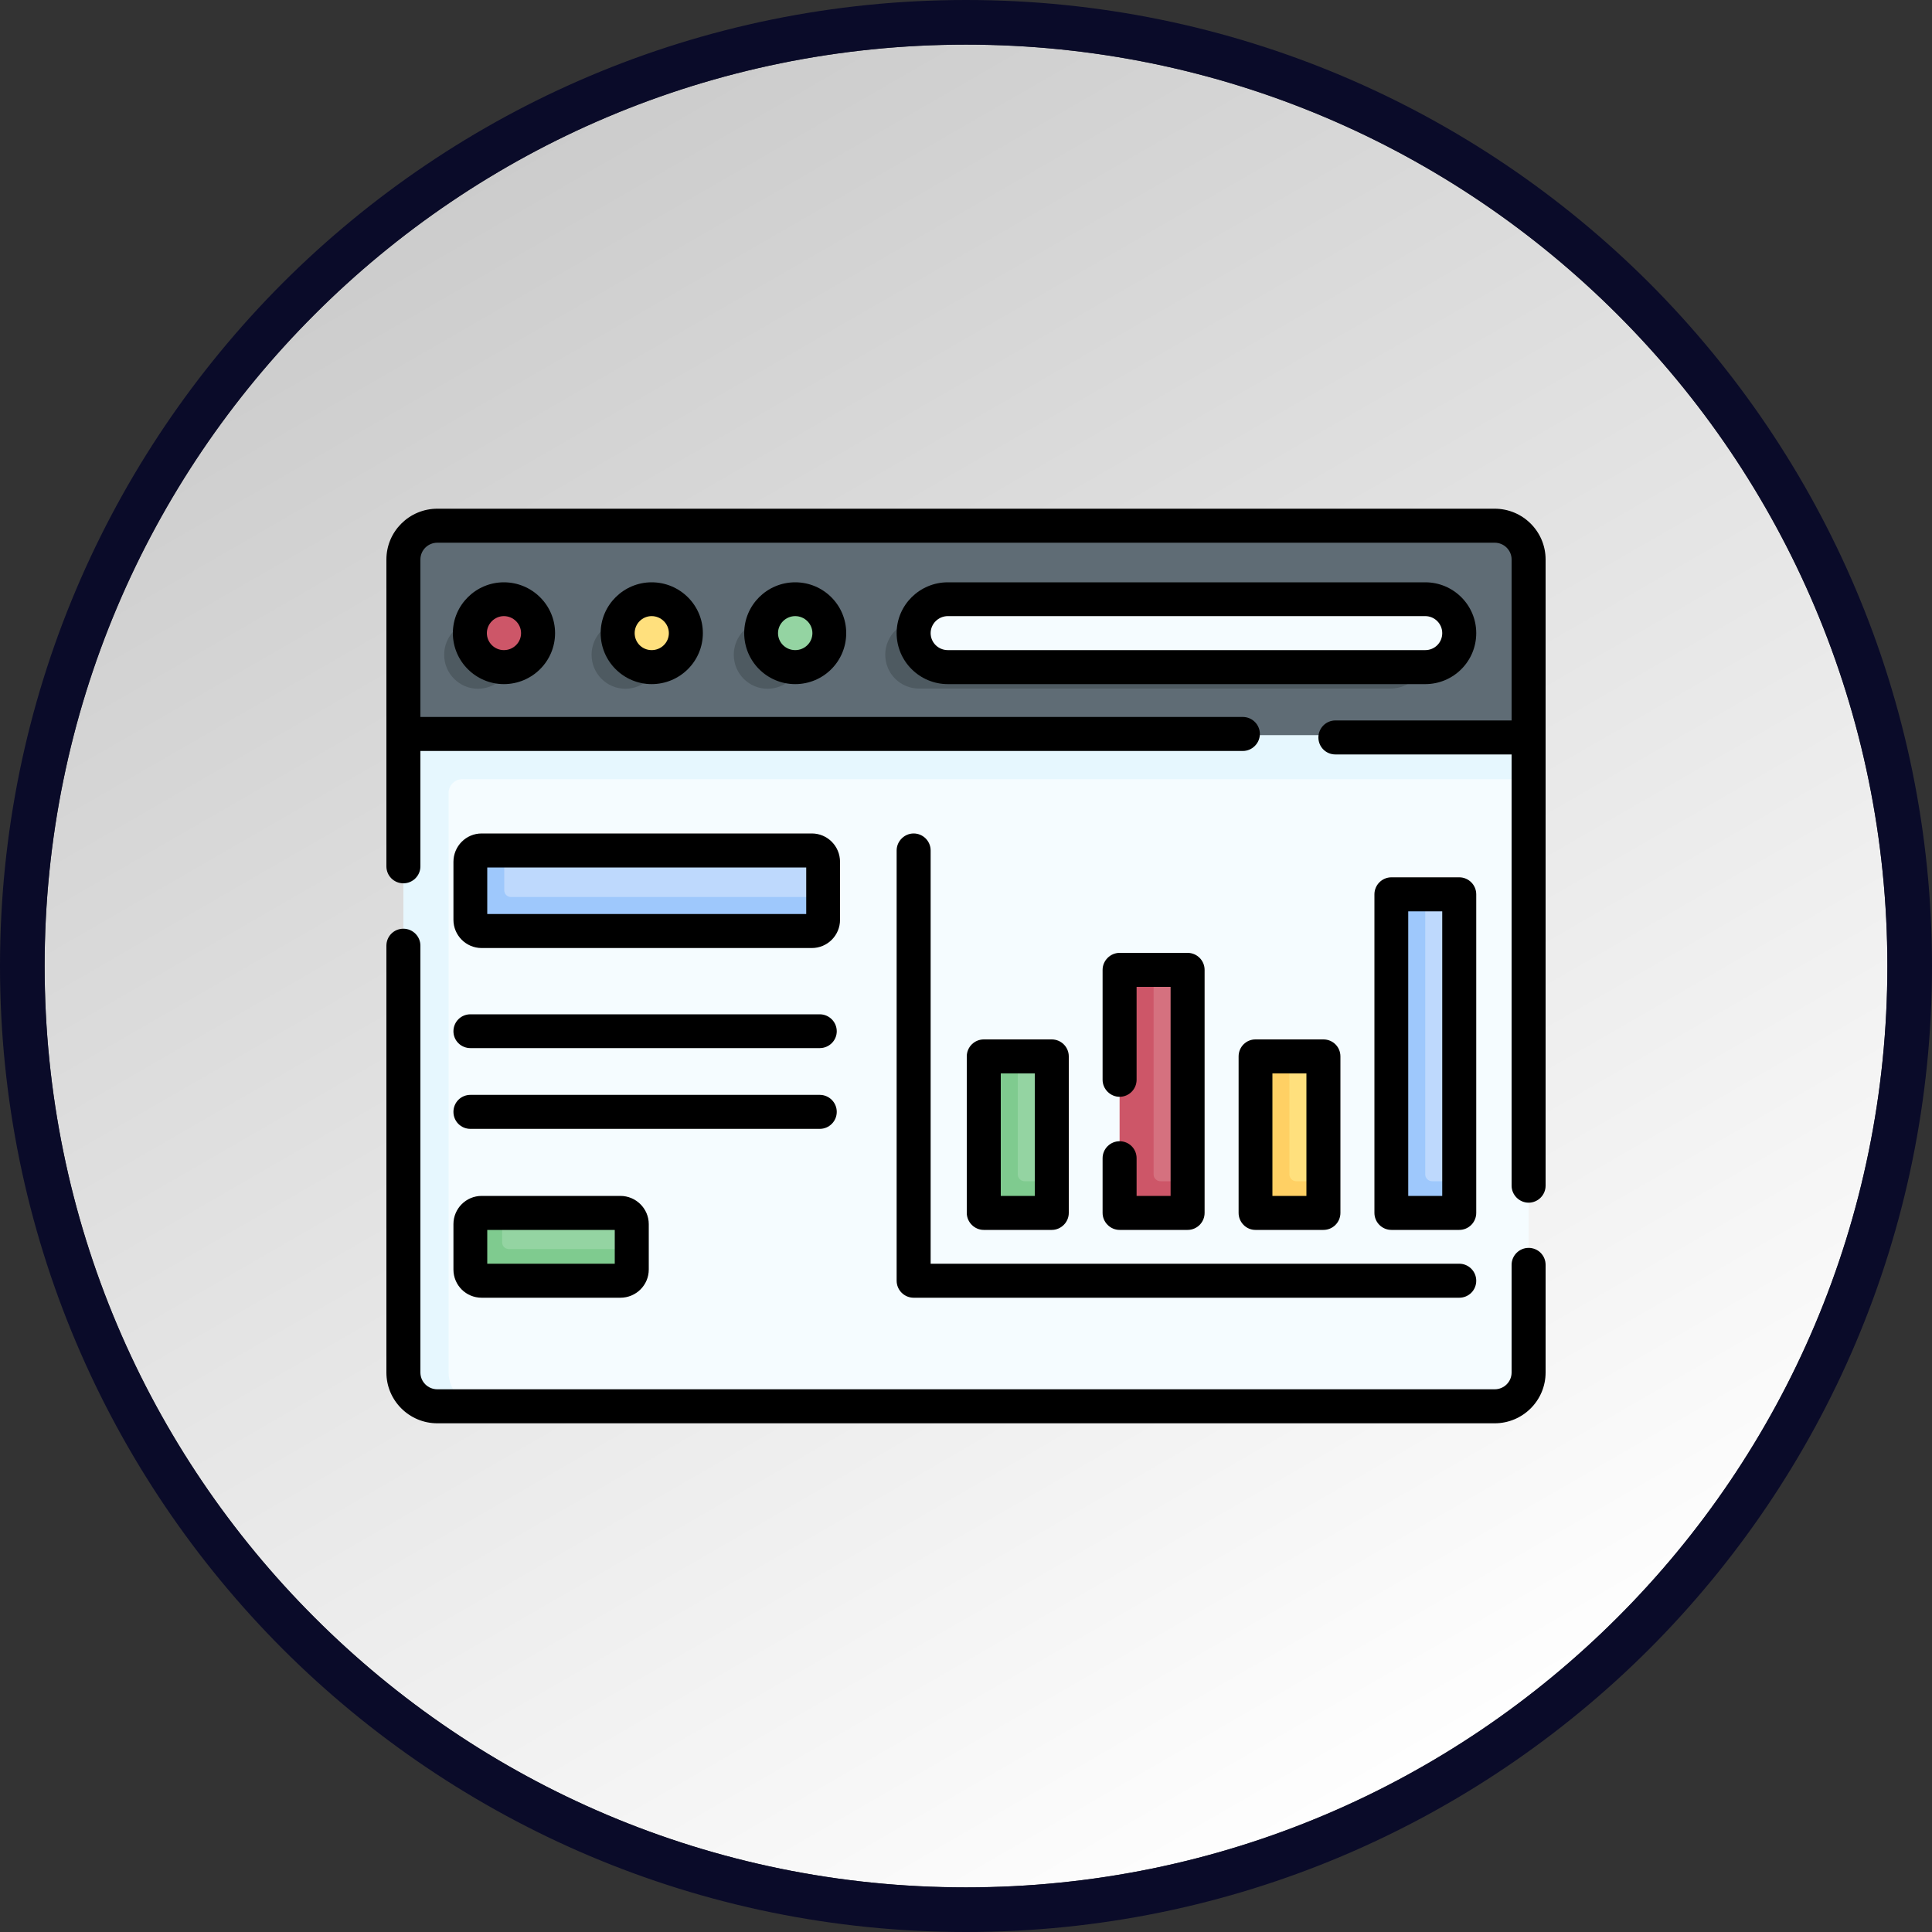 <?xml version="1.0" encoding="UTF-8"?>
<!DOCTYPE svg PUBLIC "-//W3C//DTD SVG 1.1//EN" "http://www.w3.org/Graphics/SVG/1.1/DTD/svg11.dtd">
<!-- Creator: CorelDRAW 2020 (64-Bit) -->
<svg xmlns="http://www.w3.org/2000/svg" xml:space="preserve" width="100px" height="100px" version="1.1" style="shape-rendering:geometricPrecision; text-rendering:geometricPrecision; image-rendering:optimizeQuality; fill-rule:evenodd; clip-rule:evenodd"
viewBox="0 0 100 100"
 xmlns:xlink="http://www.w3.org/1999/xlink"
 xmlns:xodm="http://www.corel.com/coreldraw/odm/2003"
 data-name="Layer 3"
 enable-background="new 0 0 512 512">
 <rect x="0" y="0" width="100" height="100" fill="#333333" stroke="none"/>
 <defs>
  <style type="text/css">
   <![CDATA[
    .fil14 {fill:black;fill-rule:nonzero}
    .fil1 {fill:#0A0B29;fill-rule:nonzero}
    .fil5 {fill:#4E5A61;fill-rule:nonzero}
    .fil4 {fill:#5F6C75;fill-rule:nonzero}
    .fil11 {fill:#7FCB8F;fill-rule:nonzero}
    .fil6 {fill:#94D4A2;fill-rule:nonzero}
    .fil10 {fill:#9EC8FC;fill-rule:nonzero}
    .fil9 {fill:#BED9FD;fill-rule:nonzero}
    .fil8 {fill:#CD5668;fill-rule:nonzero}
    .fil12 {fill:#D5717F;fill-rule:nonzero}
    .fil3 {fill:#E6F7FE;fill-rule:nonzero}
    .fil2 {fill:#F5FCFF;fill-rule:nonzero}
    .fil13 {fill:#FFD064;fill-rule:nonzero}
    .fil7 {fill:#FFE07D;fill-rule:nonzero}
    .fil0 {fill:url(#id0)}
   ]]>
  </style>
  <linearGradient id="id0" gradientUnits="userSpaceOnUse" x1="25.68" y1="8.37" x2="74.45" y2="92.84">
   <stop offset="0" style="stop-opacity:1; stop-color:#CCCCCC"/>
   <stop offset="1" style="stop-opacity:1; stop-color:white"/>
  </linearGradient>
 </defs>
 <g id="Capa_x0020_1">
  <path class="fil0" d="M83.72 16.28c-8.63,-8.63 -20.55,-13.97 -33.72,-13.97 -13.17,0 -25.1,5.34 -33.72,13.97 -8.63,8.62 -13.97,20.55 -13.97,33.72 0,13.17 5.34,25.1 13.97,33.72 8.62,8.63 20.55,13.97 33.72,13.97 13.17,0 25.09,-5.34 33.72,-13.97 8.63,-8.62 13.97,-20.55 13.97,-33.72 0,-13.17 -5.34,-25.1 -13.97,-33.72z"/>
  <path class="fil1" d="M50 0c13.81,0 26.31,5.6 35.36,14.64 9.04,9.05 14.64,21.55 14.64,35.36 0,13.81 -5.6,26.31 -14.64,35.36 -9.05,9.04 -21.55,14.64 -35.36,14.64 -13.81,0 -26.31,-5.6 -35.36,-14.64 -9.04,-9.05 -14.64,-21.55 -14.64,-35.36 0,-13.81 5.6,-26.31 14.64,-35.36 9.05,-9.04 21.55,-14.64 35.36,-14.64zm33.72 16.28c-8.63,-8.63 -20.55,-13.97 -33.72,-13.97 -13.17,0 -25.1,5.34 -33.72,13.97 -8.63,8.62 -13.97,20.55 -13.97,33.72 0,13.17 5.34,25.1 13.97,33.72 8.62,8.63 20.55,13.97 33.72,13.97 13.17,0 25.09,-5.34 33.72,-13.97 8.63,-8.62 13.97,-20.55 13.97,-33.72 0,-13.17 -5.34,-25.1 -13.97,-33.72z"/>
  <g id="_1632284546848">
   <path class="fil2" d="M79.12 37.99l0 33.05c0,0.97 -0.79,1.75 -1.76,1.75l-54.72 0c-0.97,0 -1.76,-0.78 -1.76,-1.75l0 -33.05 58.24 0z"/>
   <path class="fil3" d="M79.12 40.33l0 -2.34 -32.34 -1.5 -25.9 1.5 0 2.34 0 30.71c0,0.97 0.79,1.75 1.76,1.75l2.34 0c-0.97,0 -1.76,-0.78 -1.76,-1.75l0 -30c0,-0.39 0.32,-0.71 0.71,-0.71l55.19 0z"/>
   <path class="fil4" d="M79.12 28.96l0 9.09 -58.24 0 0 -9.09c0,-0.97 0.79,-1.75 1.76,-1.75l54.72 0c0.97,0 1.76,0.78 1.76,1.75z"/>
   <path class="fil5" d="M47.57 35.64c-0.97,0 -1.75,-0.78 -1.75,-1.75 0,-0.97 0.78,-1.76 1.75,-1.76l24.41 0c0.97,0 1.75,0.79 1.75,1.76 0,0.97 -0.78,1.75 -1.75,1.75l-24.41 0z"/>
   <ellipse class="fil5" cx="39.73" cy="33.89" rx="1.75" ry="1.76"/>
   <polygon class="fil5" points="40.96,35.14 42.47,33.63 40.93,33.77 "/>
   <polygon class="fil5" points="38.53,32.61 40,31.14 39.68,32.36 "/>
   <ellipse class="fil5" cx="32.37" cy="33.89" rx="1.75" ry="1.76"/>
   <polygon class="fil5" points="33.6,35.14 35.05,33.67 33.57,33.77 "/>
   <polygon class="fil5" points="31.16,32.61 32.61,31.15 32.32,32.36 "/>
   <ellipse class="fil5" cx="24.74" cy="33.89" rx="1.75" ry="1.76"/>
   <polygon class="fil5" points="26.01,35.1 27.5,33.55 25.96,33.72 "/>
   <polygon class="fil5" points="23.53,32.61 24.9,31.2 24.69,32.36 "/>
   <ellipse class="fil6" cx="41.25" cy="32.36" rx="1.75" ry="1.76"/>
   <polygon class="fil5" points="46.37,32.61 47.89,31.08 47.53,32.76 "/>
   <polygon class="fil5" points="73.24,35.11 74.78,33.56 73.59,33.96 "/>
   <ellipse class="fil7" cx="33.88" cy="32.36" rx="1.75" ry="1.76"/>
   <ellipse class="fil8" cx="26.21" cy="32.36" rx="1.75" ry="1.76"/>
   <path class="fil2" d="M49.09 34.12c-0.97,0 -1.75,-0.79 -1.75,-1.76 0,-0.97 0.78,-1.76 1.75,-1.76l24.41 0c0.97,0 1.75,0.79 1.75,1.76 0,0.97 -0.78,1.76 -1.75,1.76l-24.41 0z"/>
   <path class="fil9" d="M41.85 47.93l-16.73 0.01c-0.33,0 -0.59,-0.27 -0.59,-0.59l-0.03 -2.62c0,-0.32 0.26,-0.58 0.58,-0.58l1.02 -0.13 15.92 0c0.32,0 0.58,0.27 0.58,0.59l0 1.82 -0.16 0.92c0,0.32 -0.26,0.58 -0.59,0.58l0 0z"/>
   <path class="fil10" d="M42.6 46.43l0 1.18c0,0.32 -0.26,0.58 -0.58,0.58l-17.09 0c-0.32,0 -0.58,-0.26 -0.58,-0.58l0 -3c0,-0.32 0.26,-0.59 0.58,-0.59l1.17 0 0 2.06c0,0.2 0.16,0.35 0.35,0.35l16.15 0z"/>
   <path class="fil6" d="M31.92 66.17l-6.8 -0.01c-0.32,0 -0.58,-0.27 -0.58,-0.59l0 -2.13c0,-0.33 0.27,-0.59 0.59,-0.59l0.86 -0.07 6.12 0c0.32,0 0.59,0.26 0.59,0.58l0 1.29 -0.2 0.93c0,0.33 -0.26,0.59 -0.58,0.59z"/>
   <path class="fil11" d="M32.7 64.65l0 1.06c0,0.32 -0.27,0.58 -0.59,0.58l-7.18 0c-0.32,0 -0.58,-0.26 -0.58,-0.58l0 -2.35c0,-0.32 0.26,-0.58 0.58,-0.58l1.06 0 0 1.52c0,0.2 0.15,0.35 0.35,0.35l6.36 0z"/>
   <path class="fil6" d="M53.94 62.53l-2.4 0.06c-0.19,0 -0.35,-0.16 -0.35,-0.35l-0.02 -7.08c0,-0.2 0.16,-0.35 0.36,-0.35l1.15 -0.13 1.41 0c0.19,0 0.35,0.16 0.35,0.35l0 6.11 -0.15 1.04c0,0.2 -0.15,0.35 -0.35,0.35l0 0z"/>
   <path class="fil12" d="M60.85 62.49l-2.28 -0.05c-0.2,0 -0.35,-0.16 -0.35,-0.35l-0.02 -11.23c0,-0.19 0.15,-0.35 0.35,-0.35l1.16 -0.31 1.41 0c0.19,0 0.35,0.16 0.35,0.35l0 10.59 -0.27 1c0,0.19 -0.16,0.35 -0.35,0.35l0 0z"/>
   <path class="fil7" d="M67.91 62.49l-2.22 0.1c-0.2,0 -0.35,-0.16 -0.35,-0.35l-0.06 -7.08c0,-0.2 0.15,-0.35 0.35,-0.35l1.11 -0.13 1.41 0c0.19,0 0.35,0.16 0.35,0.35l0 6.11 -0.24 1c0,0.19 -0.16,0.35 -0.35,0.35l0 0z"/>
   <path class="fil9" d="M74.95 62.59l-2.28 -0.1c-0.19,0 -0.35,-0.16 -0.35,-0.35l0.02 -15.19c0,-0.19 0.16,-0.35 0.35,-0.35l1.08 -0.31 1.41 0c0.19,0 0.35,0.16 0.35,0.35l0 14.5 -0.23 1.1c0,0.19 -0.15,0.35 -0.35,0.35l0 0z"/>
   <path class="fil11" d="M54.44 61.14l0 1.29c0,0.19 -0.16,0.35 -0.35,0.35l-2.82 0c-0.19,0 -0.35,-0.16 -0.35,-0.35l0 -7.4c0,-0.19 0.16,-0.35 0.35,-0.35l1.41 0 0 6.11c0,0.19 0.16,0.35 0.35,0.35l1.41 0z"/>
   <path class="fil8" d="M61.47 61.14l0 1.29c0,0.19 -0.16,0.35 -0.35,0.35l-2.81 0c-0.2,0 -0.36,-0.16 -0.36,-0.35l0 -11.88c0,-0.19 0.16,-0.35 0.36,-0.35l1.4 0 0 10.59c0,0.19 0.16,0.35 0.35,0.35l1.41 0z"/>
   <path class="fil13" d="M68.5 61.14l0 1.29c0,0.19 -0.16,0.35 -0.35,0.35l-2.81 0c-0.2,0 -0.36,-0.16 -0.36,-0.35l0 -7.4c0,-0.19 0.16,-0.35 0.36,-0.35l1.4 0 0 6.11c0,0.19 0.16,0.35 0.35,0.35l1.41 0z"/>
   <path class="fil10" d="M75.53 61.14l0 1.29c0,0.19 -0.15,0.35 -0.35,0.35l-2.81 0c-0.2,0 -0.35,-0.16 -0.35,-0.35l0 -15.79c0,-0.19 0.15,-0.35 0.35,-0.35l1.4 0 0 14.5c0,0.19 0.16,0.35 0.36,0.35l1.4 0z"/>
   <path class="fil14" d="M23.44 32.77c0,1.46 1.19,2.64 2.64,2.64 1.46,0 2.65,-1.18 2.65,-2.64 0,-1.45 -1.19,-2.63 -2.65,-2.63 -1.45,0 -2.64,1.18 -2.64,2.63zm3.53 0c0,0.49 -0.4,0.88 -0.89,0.88 -0.48,0 -0.88,-0.39 -0.88,-0.88 0,-0.48 0.4,-0.88 0.88,-0.88 0.49,0 0.89,0.4 0.89,0.88z"/>
   <path class="fil14" d="M31.09 32.77c0,1.46 1.19,2.64 2.64,2.64 1.46,0 2.65,-1.18 2.65,-2.64 0,-1.45 -1.19,-2.63 -2.65,-2.63 -1.45,0 -2.64,1.18 -2.64,2.63zm3.53 0c0,0.49 -0.4,0.88 -0.89,0.88 -0.49,0 -0.88,-0.39 -0.88,-0.88 0,-0.48 0.39,-0.88 0.88,-0.88 0.49,0 0.89,0.4 0.89,0.88z"/>
   <path class="fil14" d="M38.52 32.77c0,1.46 1.18,2.64 2.64,2.64 1.46,0 2.64,-1.18 2.64,-2.64 0,-1.45 -1.18,-2.63 -2.64,-2.63 -1.46,0 -2.64,1.18 -2.64,2.63zm3.53 0c0,0.49 -0.4,0.88 -0.89,0.88 -0.49,0 -0.89,-0.39 -0.89,-0.88 0,-0.48 0.4,-0.88 0.89,-0.88 0.49,0 0.89,0.4 0.89,0.88z"/>
   <path class="fil14" d="M76.41 32.77c0,-1.45 -1.18,-2.63 -2.64,-2.63l-24.71 0c-1.46,0 -2.65,1.18 -2.65,2.63 0,1.46 1.19,2.64 2.65,2.64l24.71 0c1.46,0 2.64,-1.18 2.64,-2.64l0 0zm-28.24 0c0,-0.48 0.4,-0.88 0.89,-0.88l24.71 0c0.49,0 0.88,0.4 0.88,0.88 0,0.49 -0.39,0.88 -0.88,0.88l-24.71 0c-0.49,0 -0.89,-0.39 -0.89,-0.88l0 0z"/>
   <path class="fil14" d="M79.12 64.59c-0.48,0 -0.88,0.39 -0.88,0.88l0 5.57c0,0.48 -0.39,0.87 -0.88,0.87l-54.72 0c-0.49,0 -0.88,-0.39 -0.88,-0.87l0 -22.09c0,-0.49 -0.4,-0.88 -0.88,-0.88 -0.49,0 -0.88,0.39 -0.88,0.88l0 22.09c0,1.45 1.18,2.63 2.64,2.63l54.72 0c1.46,0 2.64,-1.18 2.64,-2.63l0 -5.57c0,-0.49 -0.39,-0.88 -0.88,-0.88l0 0z"/>
   <path class="fil14" d="M77.36 26.33l-54.72 0c-1.46,0 -2.64,1.18 -2.64,2.63l0 15.88c0,0.49 0.39,0.88 0.88,0.88 0.48,0 0.88,-0.39 0.88,-0.88l0 -5.97 42.57 0c0.48,0 0.88,-0.4 0.88,-0.88 0,-0.49 -0.4,-0.88 -0.88,-0.88l-42.57 0 0 -8.15c0,-0.48 0.39,-0.87 0.88,-0.87l54.72 0c0.49,0 0.88,0.39 0.88,0.87l0 8.33 -9.12 0c-0.49,0 -0.88,0.4 -0.88,0.88 0,0.49 0.39,0.88 0.88,0.88l9.12 0 0 22.32c0,0.48 0.4,0.88 0.88,0.88 0.49,0 0.88,-0.4 0.88,-0.88l0 -32.41c0,-1.45 -1.18,-2.63 -2.64,-2.63l0 0z"/>
   <path class="fil14" d="M47.29 43.14c-0.48,0 -0.88,0.4 -0.88,0.88l0 22.27c0,0.49 0.4,0.88 0.88,0.88l28.24 0c0.49,0 0.88,-0.39 0.88,-0.88 0,-0.48 -0.39,-0.88 -0.88,-0.88l-27.36 0 0 -21.39c0,-0.48 -0.39,-0.88 -0.88,-0.88l0 0z"/>
   <path class="fil14" d="M24.93 49.07l17.09 0c0.81,0 1.46,-0.66 1.46,-1.46l0 -3c0,-0.81 -0.65,-1.47 -1.46,-1.47l-17.09 0c-0.81,0 -1.46,0.66 -1.46,1.47l0 3c0,0.8 0.65,1.46 1.46,1.46l0 0zm0.29 -4.17l16.51 0 0 2.41 -16.51 0 0 -2.41z"/>
   <path class="fil14" d="M23.47 65.71c0,0.81 0.65,1.46 1.46,1.46l7.18 0c0.81,0 1.47,-0.65 1.47,-1.46l0 -2.35c0,-0.8 -0.66,-1.46 -1.47,-1.46l-7.18 0c-0.81,0 -1.46,0.66 -1.46,1.46l0 2.35zm1.75 -2.05l6.6 0 0 1.75 -6.6 0 0 -1.75z"/>
   <path class="fil14" d="M24.35 58.43l18.08 0c0.48,0 0.88,-0.39 0.88,-0.88 0,-0.49 -0.4,-0.88 -0.88,-0.88l-18.08 0c-0.49,0 -0.88,0.39 -0.88,0.88 0,0.49 0.39,0.88 0.88,0.88z"/>
   <path class="fil14" d="M24.35 54.25l18.08 0c0.48,0 0.88,-0.39 0.88,-0.87 0,-0.49 -0.4,-0.88 -0.88,-0.88l-18.08 0c-0.49,0 -0.88,0.39 -0.88,0.88 0,0.48 0.39,0.87 0.88,0.87l0 0z"/>
   <path class="fil14" d="M54.44 63.66c0.48,0 0.88,-0.4 0.88,-0.88l0 -8.1c0,-0.49 -0.4,-0.88 -0.88,-0.88l-3.52 0c-0.48,0 -0.88,0.39 -0.88,0.88l0 8.1c0,0.48 0.4,0.88 0.88,0.88l3.52 0zm-2.64 -8.1l1.76 0 0 6.34 -1.76 0 0 -6.34z"/>
   <path class="fil14" d="M57.95 59.07c-0.48,0 -0.88,0.39 -0.88,0.88l0 2.83c0,0.48 0.4,0.88 0.88,0.88l3.52 0c0.49,0 0.88,-0.4 0.88,-0.88l0 -12.58c0,-0.48 -0.39,-0.88 -0.88,-0.88l-3.52 0c-0.48,0 -0.88,0.4 -0.88,0.88l0 5.69c0,0.48 0.4,0.88 0.88,0.88 0.49,0 0.88,-0.4 0.88,-0.88l0 -4.81 1.76 0 0 10.82 -1.76 0 0 -1.95c0,-0.49 -0.39,-0.88 -0.88,-0.88z"/>
   <path class="fil14" d="M68.5 63.66c0.49,0 0.88,-0.4 0.88,-0.88l0 -8.1c0,-0.49 -0.39,-0.88 -0.88,-0.88l-3.52 0c-0.48,0 -0.87,0.39 -0.87,0.88l0 8.1c0,0.48 0.39,0.88 0.87,0.88l3.52 0zm-2.64 -8.1l1.76 0 0 6.34 -1.76 0 0 -6.34z"/>
   <path class="fil14" d="M75.53 63.66c0.49,0 0.88,-0.4 0.88,-0.88l0 -16.49c0,-0.48 -0.39,-0.88 -0.88,-0.88l-3.51 0c-0.49,0 -0.88,0.4 -0.88,0.88l0 16.49c0,0.48 0.39,0.88 0.88,0.88l3.51 0zm-2.64 -16.49l1.76 0 0 14.73 -1.76 0 0 -14.73z"/>
  </g>
 </g>
</svg>
